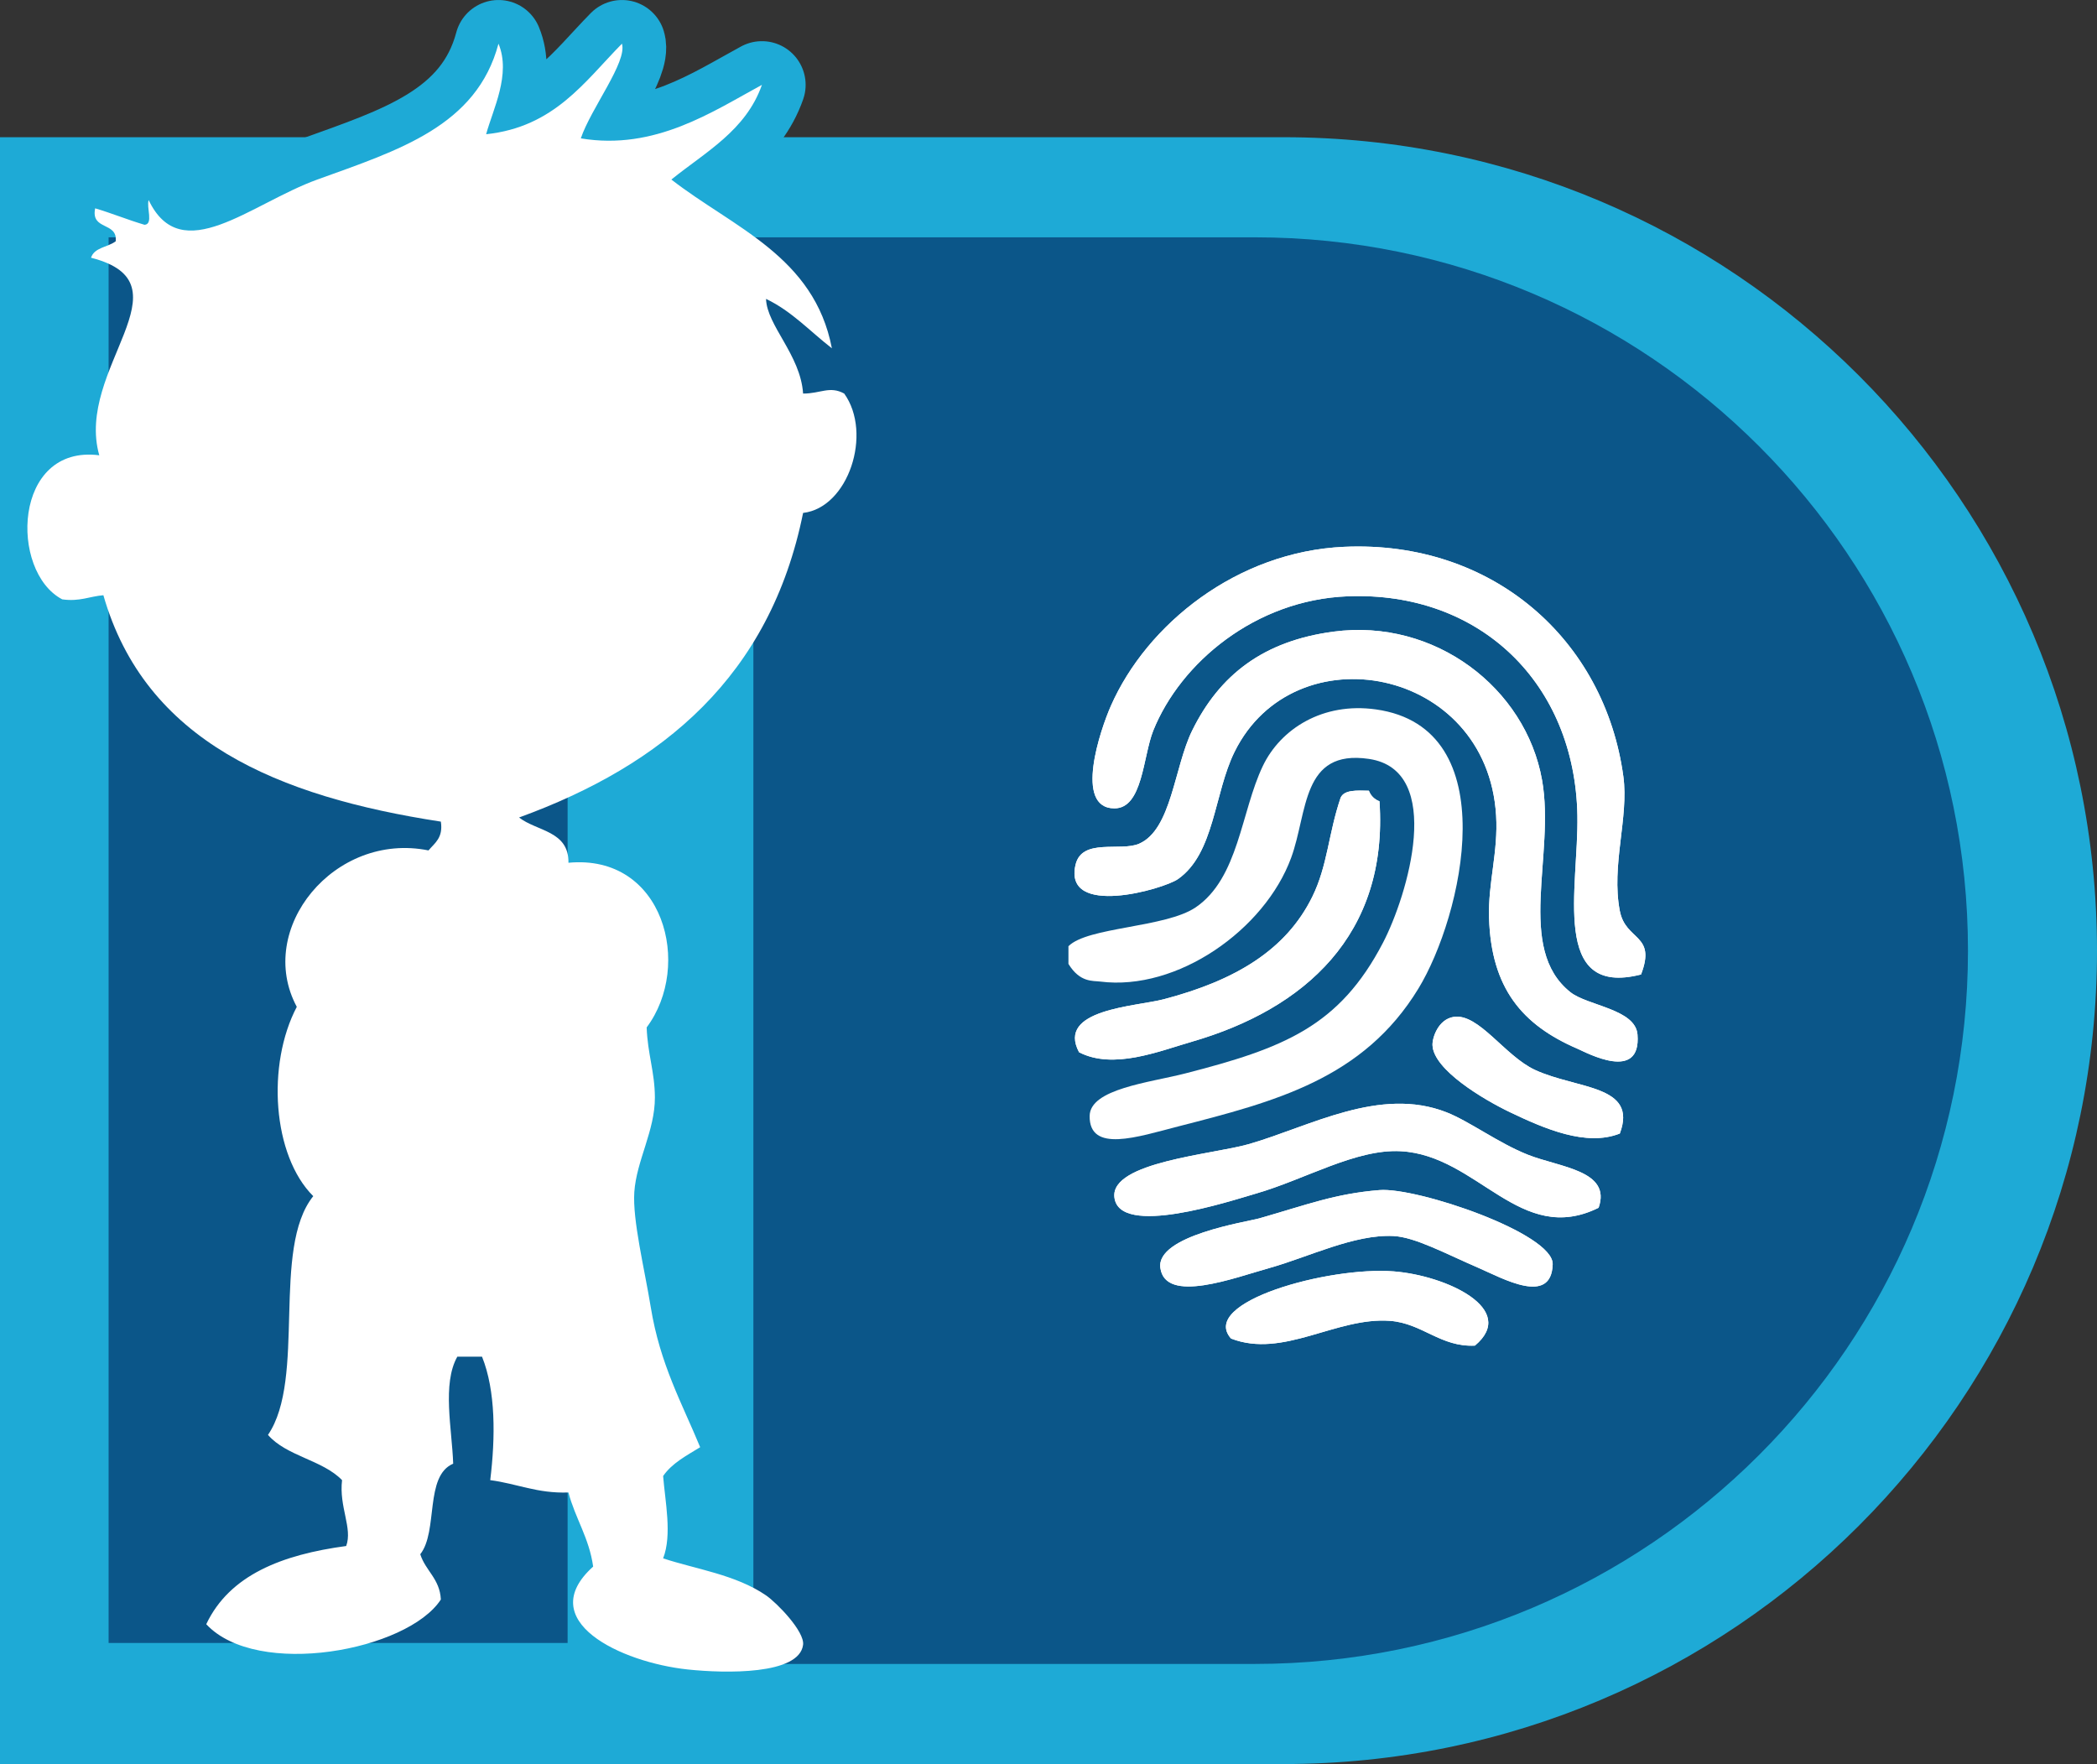 <!DOCTYPE svg PUBLIC "-//W3C//DTD SVG 1.1//EN" "http://www.w3.org/Graphics/SVG/1.1/DTD/svg11.dtd">
<svg version="1.1" xmlns="http://www.w3.org/2000/svg" xmlns:xlink="http://www.w3.org/1999/xlink" x="0px" y="0px"
	 width="192.377px" height="161.832px" viewBox="0 0 192.377 161.832" enable-background="new 0 0 192.377 161.832"
	 xml:space="preserve">
<rect x="0" y="0" width="192.377" height="161.832" fill="#333333" stroke="none"/>
<g id="hombres">
	<g id="logo_id_hombres">
		
			<path fill-rule="evenodd" clip-rule="evenodd" fill="none" stroke="#1EAAD6" stroke-width="2.864" stroke-linejoin="round" stroke-miterlimit="10" d="
			M30.238,135.786c-1.793-1.856-5.104-2.193-6.797-4.152c3.527-5.159,0.287-17.083,4.154-21.901
			c-3.742-3.727-4.297-12.063-1.51-17.367c-3.84-7.157,3.463-16.094,12.082-14.35c0.576-0.682,1.359-1.156,1.133-2.642"/>
		
			<path fill-rule="evenodd" clip-rule="evenodd" fill="none" stroke="#1EAAD6" stroke-width="2.864" stroke-linejoin="round" stroke-miterlimit="10" d="
			M43.832,135.786c0.477-3.933,0.51-8.19-0.756-11.327c-0.756,0-1.51,0-2.266,0c-1.408,2.501-0.486,6.641-0.377,9.816"/>
		
			<path fill-rule="evenodd" clip-rule="evenodd" fill="none" stroke="#1EAAD6" stroke-width="8.019" stroke-linejoin="round" stroke-miterlimit="10" d="
			M29.119,16.471c7.439-2.692,14.602-4.887,16.613-12.461c1.17,2.813-0.514,6.025-1.133,8.307c6.256-0.666,9.025-4.818,12.459-8.307
			c0.494,1.675-2.844,5.93-3.775,8.684c6.807,1.142,12.125-2.475,16.615-4.908c-1.471,4.193-5.174,6.155-8.307,8.686
			c5.662,4.406,13.107,7.027,14.725,15.48c-1.988-1.534-3.658-3.39-6.041-4.531c0.076,2.445,3.166,5.139,3.4,8.685
			c1.594,0.009,2.438-0.73,3.773,0c2.621,3.66,0.377,10.479-3.773,10.95c-3.027,14.971-12.861,23.139-26.057,27.941
			c1.621,1.274,4.58,1.211,4.531,4.153c8.771-0.827,11.408,9.454,7.176,15.103c0.08,2.408,0.746,4.098,0.754,6.42
			c0.012,3.051-1.691,5.805-1.887,8.684c-0.174,2.577,0.939,7.062,1.51,10.57c0.848,5.234,2.877,8.83,4.531,12.84
			c-1.246,0.768-2.576,1.453-3.398,2.643"/>
		<path fill="#1EAAD6" d="M117.756,12.588H0v149.244h117.756c41.215,0,74.621-33.41,74.621-74.621
			C192.377,45.998,158.971,12.588,117.756,12.588z"/>
		<path fill="#0B5689" d="M115.102,21.771H69.115v130.877h45.986c36.143,0,65.439-29.297,65.439-65.438
			C180.541,51.069,151.244,21.771,115.102,21.771z"/>
		<rect x="9.963" y="21.771" fill-rule="evenodd" clip-rule="evenodd" fill="#0B5689" width="42.109" height="128.953"/>
		<path fill-rule="evenodd" clip-rule="evenodd" fill="#FFFFFF" d="M53.283,12.693c6.807,1.142,12.125-2.475,16.615-4.908
			c-1.471,4.193-5.174,6.155-8.307,8.686c5.662,4.406,13.107,7.027,14.725,15.48c-1.988-1.534-3.658-3.39-6.041-4.531
			c0.076,2.445,3.166,5.139,3.4,8.685c1.594,0.009,2.438-0.73,3.773,0c2.621,3.66,0.377,10.479-3.773,10.95
			c-3.027,14.971-12.861,23.139-26.057,27.941c1.621,1.274,4.58,1.211,4.531,4.153c8.771-0.827,11.408,9.454,7.176,15.103
			c0.08,2.408,0.746,4.098,0.754,6.42c0.012,3.051-1.691,5.805-1.887,8.684c-0.174,2.577,0.939,7.062,1.51,10.57
			c0.848,5.234,2.877,8.83,4.531,12.84c-1.246,0.768-2.576,1.453-3.398,2.643c0.178,2.311,0.84,5.395,0,7.553
			c2.93,0.977,6.66,1.487,9.439,3.396c1.006,0.695,3.551,3.309,3.4,4.534c-0.35,2.773-7.137,2.627-10.574,2.265
			c-6.133-0.649-14.205-4.465-8.684-9.441c-0.373-2.647-1.637-4.404-2.268-6.797c-2.869,0.102-4.723-0.813-7.174-1.132
			c0.479-3.933,0.51-8.19-0.754-11.327c-0.756,0-1.512,0-2.266,0c-1.408,2.501-0.486,6.641-0.379,9.816
			c-2.648,1.128-1.357,6.193-3.02,8.309c0.484,1.529,1.789,2.236,1.889,4.152c-3.047,4.695-16.861,7.279-21.523,2.266
			c2.145-4.525,6.961-6.381,12.838-7.174c0.605-1.638-0.67-3.577-0.379-6.042c-1.791-1.856-5.104-2.193-6.795-4.152
			c3.525-5.159,0.287-17.083,4.152-21.901c-3.742-3.727-4.295-12.063-1.51-17.367c-3.838-7.157,3.463-16.094,12.082-14.35
			c0.576-0.682,1.361-1.156,1.135-2.642C25.496,73.08,13.324,68.008,9.484,54.605c-1.279,0.106-2.168,0.602-3.775,0.379
			c-4.852-2.541-4.535-14.23,3.398-13.217c-2.242-7.921,8.561-15.75-0.756-18.123c0.303-0.956,1.555-0.964,2.266-1.511
			c0.18-1.814-2.307-0.966-1.887-3.021c1.553,0.459,2.975,1.05,4.529,1.51c0.834-0.047,0.16-1.602,0.379-2.266
			c3,6.281,9.342,0.333,15.48-1.887c7.439-2.692,14.602-4.887,16.613-12.461c1.17,2.813-0.514,6.025-1.133,8.307
			c6.256-0.666,9.025-4.818,12.459-8.307C57.553,5.685,54.215,9.939,53.283,12.693z"/>
		<g>
			<path fill-rule="evenodd" clip-rule="evenodd" fill="#FFFFFF" d="M148.6,83.563c-0.803-4.171,0.836-8.569,0.326-12.322
				c-1.709-12.573-12.012-21.688-25.617-21.076c-9.822,0.443-18.096,7.092-21.398,14.592c-0.967,2.189-3.414,9.392,0.322,9.402
				c2.604,0.009,2.619-4.77,3.566-7.133c2.492-6.205,9.352-11.992,17.836-12.321c12.17-0.473,20.852,8.017,21.074,20.104
				c0.123,6.597-2.525,16.729,5.838,14.59C151.982,85.661,149.141,86.359,148.6,83.563z M109.367,67.025
				c-1.65,3.354-1.885,9.076-4.865,10.376c-1.709,0.745-5.26-0.56-5.836,1.945c-1.117,4.867,8.076,2.229,9.404,1.297
				c3.361-2.36,3.299-7.849,5.188-11.673c5.477-11.09,23.17-7.824,23.994,5.838c0.203,3.363-0.748,6.182-0.648,9.401
				c0.197,6.437,3.025,9.808,8.105,11.998c0.83,0.356,5.863,3.112,5.514-1.296c-0.186-2.349-4.58-2.634-6.16-3.893
				c-5.039-4.01-1.373-12.572-2.596-19.455c-1.498-8.438-9.824-14.854-19.129-13.618C115.908,58.8,111.889,61.902,109.367,67.025z
				 M125.578,72.538c-1.102-0.022-2.262-0.101-2.592,0.647c-1.123,3.303-1.186,6.215-2.596,9.08
				c-2.406,4.891-7.053,7.677-13.617,9.402c-2.582,0.68-9.891,0.908-7.781,4.865c3.154,1.618,7.27-0.074,10.375-0.975
				c10.279-2.982,18.008-9.776,17.186-22.049C126.084,73.329,125.762,73.005,125.578,72.538z M140.818,98.152
				c-2.77-1.281-5.168-5.219-7.457-4.863c-1.428,0.223-1.973,1.924-1.945,2.595c0.088,2.244,4.635,4.966,7.133,6.161
				c3.141,1.5,6.975,3.166,10.051,1.945C150.285,99.508,144.678,99.939,140.818,98.152z M140.17,105.936
				c-2.705-1.072-5.371-3.071-7.457-3.891c-6.139-2.412-12.545,1.305-18.158,2.918c-3.281,0.943-12.668,1.637-12.322,4.864
				c0.404,3.755,10.68,0.335,12.971-0.325c4.537-1.306,9.168-4.11,13.293-3.891c7.102,0.377,10.955,8.748,18.158,5.188
				C147.854,107.375,143.109,107.1,140.17,105.936z M115.527,111.771c-1.111,0.318-9.482,1.572-9.078,4.541
				c0.455,3.347,6.82,0.898,10.051,0c3.498-0.977,7.766-3.11,11.35-2.92c1.975,0.104,4.701,1.587,7.781,2.92
				c2.195,0.948,6.689,3.506,6.811-0.325c0.088-2.839-12.457-7.088-15.889-6.81C122.492,109.506,119.971,110.497,115.527,111.771z
				 M127.85,116.635c-5.979-0.463-17.881,2.82-14.916,6.162c4.797,1.859,9.645-1.996,14.592-1.622
				c2.959,0.224,4.629,2.425,7.781,2.271C139.301,120.104,132.693,117.012,127.85,116.635z"/>
			<path fill-rule="evenodd" clip-rule="evenodd" fill="#FFFFFF" d="M150.547,89.398c-8.363,2.139-5.715-7.993-5.838-14.59
				c-0.223-12.088-8.904-20.577-21.074-20.104c-8.484,0.329-15.344,6.116-17.836,12.321c-0.947,2.363-0.963,7.142-3.566,7.133
				c-3.736-0.011-1.289-7.213-0.322-9.402c3.303-7.5,11.576-14.148,21.398-14.592c13.605-0.612,23.908,8.503,25.617,21.076
				c0.51,3.753-1.129,8.151-0.326,12.322C149.141,86.359,151.982,85.661,150.547,89.398z"/>
			<path fill-rule="evenodd" clip-rule="evenodd" fill="#FFFFFF" d="M122.338,57.946c9.305-1.235,17.631,5.181,19.129,13.618
				c1.223,6.883-2.443,15.445,2.596,19.455c1.58,1.259,5.975,1.544,6.16,3.893c0.35,4.408-4.684,1.652-5.514,1.296
				c-5.08-2.19-7.908-5.562-8.105-11.998c-0.1-3.22,0.852-6.038,0.648-9.401c-0.824-13.662-18.518-16.928-23.994-5.838
				c-1.889,3.824-1.826,9.313-5.188,11.673c-1.328,0.933-10.521,3.57-9.404-1.297c0.576-2.505,4.127-1.2,5.836-1.945
				c2.98-1.3,3.215-7.022,4.865-10.376C111.889,61.902,115.908,58.8,122.338,57.946z"/>
			<path fill-rule="evenodd" clip-rule="evenodd" fill="#FFFFFF" d="M98.018,88.427c0-0.542,0-1.082,0-1.622
				c1.76-1.779,8.908-1.688,11.674-3.566c3.949-2.688,4.152-8.779,6.16-12.97c1.629-3.4,5.494-5.874,10.377-5.188
				c11.986,1.683,7.928,18.989,3.891,25.615c-5.053,8.289-13.174,10.372-22.049,12.646c-3.678,0.943-8.156,2.475-8.107-0.972
				c0.035-2.481,5.488-3.053,8.756-3.891c9.035-2.318,14.154-4.305,18.156-11.998c2.229-4.278,5.727-15.829-1.297-16.86
				c-6.195-0.911-5.592,4.888-7.133,9.079c-2.422,6.59-10.441,12.246-17.51,11.348C100.262,89.961,99.074,90.154,98.018,88.427z"/>
			<path fill-rule="evenodd" clip-rule="evenodd" fill="#FFFFFF" d="M126.553,73.51c0.822,12.272-6.906,19.066-17.186,22.049
				c-3.105,0.9-7.221,2.593-10.375,0.975c-2.109-3.957,5.199-4.186,7.781-4.865c6.564-1.726,11.211-4.512,13.617-9.402
				c1.41-2.865,1.473-5.777,2.596-9.08c0.33-0.748,1.49-0.67,2.592-0.647C125.762,73.005,126.084,73.329,126.553,73.51z"/>
			<path fill-rule="evenodd" clip-rule="evenodd" fill="#FFFFFF" d="M148.6,103.99c-3.076,1.221-6.91-0.445-10.051-1.945
				c-2.498-1.195-7.045-3.917-7.133-6.161c-0.027-0.671,0.518-2.372,1.945-2.595c2.289-0.355,4.688,3.582,7.457,4.863
				C144.678,99.939,150.285,99.508,148.6,103.99z"/>
			<path fill-rule="evenodd" clip-rule="evenodd" fill="#FFFFFF" d="M146.654,110.799c-7.203,3.561-11.057-4.811-18.158-5.188
				c-4.125-0.22-8.756,2.585-13.293,3.891c-2.291,0.66-12.566,4.08-12.971,0.325c-0.346-3.228,9.041-3.921,12.322-4.864
				c5.613-1.613,12.02-5.33,18.158-2.918c2.086,0.819,4.752,2.818,7.457,3.891C143.109,107.1,147.854,107.375,146.654,110.799z"/>
			<path fill-rule="evenodd" clip-rule="evenodd" fill="#FFFFFF" d="M126.553,109.178c3.432-0.278,15.977,3.971,15.889,6.81
				c-0.121,3.831-4.615,1.273-6.811,0.325c-3.08-1.333-5.807-2.815-7.781-2.92c-3.584-0.19-7.852,1.943-11.35,2.92
				c-3.23,0.898-9.596,3.347-10.051,0c-0.404-2.969,7.967-4.223,9.078-4.541C119.971,110.497,122.492,109.506,126.553,109.178z"/>
			<path fill-rule="evenodd" clip-rule="evenodd" fill="#FFFFFF" d="M135.307,123.445c-3.152,0.154-4.822-2.047-7.781-2.271
				c-4.947-0.374-9.795,3.481-14.592,1.622c-2.965-3.342,8.938-6.625,14.916-6.162C132.693,117.012,139.301,120.104,135.307,123.445
				z"/>
		</g>
	</g>
</g>
<g id="mujeres">
	<g id="_x30_3_piso_1_">
		<g>
			<g>
				<defs>
					<path id="SVGID_166_" d="M-312.269,4.676V156.63c0,2.962,2.401,5.362,5.363,5.362h245.532c2.963,0,5.363-2.4,5.363-5.362V4.676
						H-312.269z"/>
				</defs>
				<clipPath id="SVGID_1_">
					<use xlink:href="#SVGID_166_"  overflow="visible"/>
				</clipPath>
				<g clip-path="url(#SVGID_1_)">
					<g>
						<g>
							
								<rect x="-102.495" y="-49.116" transform="matrix(0.707 -0.707 0.707 0.707 -105.454 -38.68)" fill="#FFCE00" width="6.155" height="314.14"/>
						</g>
						<g>
							
								<rect x="-85.787" y="-49.115" transform="matrix(0.707 -0.707 0.707 0.707 -100.575 -26.863)" fill="#FFCE00" width="6.155" height="314.139"/>
						</g>
						<g>
							
								<rect x="-69.079" y="-49.116" transform="matrix(0.707 -0.707 0.707 0.707 -95.694 -15.045)" fill="#FFCE00" width="6.154" height="314.14"/>
						</g>
						<g>
							
								<rect x="-52.371" y="-49.116" transform="matrix(0.707 -0.707 0.707 0.707 -90.785 -3.232)" fill="#FFCE00" width="6.155" height="314.14"/>
						</g>
						<g>
							
								<rect x="-35.663" y="-49.115" transform="matrix(0.707 -0.707 0.707 0.707 -85.879 8.578)" fill="#FFCE00" width="6.155" height="314.139"/>
						</g>
						<g>
							
								<rect x="-18.955" y="-49.115" transform="matrix(0.707 -0.707 0.707 0.707 -80.995 20.399)" fill="#FFCE00" width="6.155" height="314.139"/>
						</g>
						<g>
							
								<rect x="-2.247" y="-49.116" transform="matrix(0.707 -0.707 0.707 0.707 -76.118 32.232)" fill="#FFCE00" width="6.153" height="314.14"/>
						</g>
						<g>
							
								<rect x="14.461" y="-49.116" transform="matrix(0.707 -0.707 0.707 0.707 -71.206 44.03)" fill="#FFCE00" width="6.155" height="314.14"/>
						</g>
						<g>
							
								<rect x="31.168" y="-49.115" transform="matrix(0.707 -0.707 0.707 0.707 -66.305 55.835)" fill="#FFCE00" width="6.155" height="314.139"/>
						</g>
						<g>
							
								<rect x="47.64" y="-49.116" transform="matrix(0.707 -0.707 0.707 0.707 -61.489 67.507)" fill="#FFCE00" width="6.154" height="314.14"/>
						</g>
					</g>
				</g>
			</g>
			<g>
				<defs>
					<path id="SVGID_168_" d="M-61.373-69.514h-245.532c-2.962,0-5.363,2.401-5.363,5.363V9.313h0.018
						c0.358,7.544,6.586,13.549,14.22,13.549c7.631,0,13.858-6.005,14.219-13.549h0.034c0.358,7.544,6.588,13.549,14.22,13.549
						c7.631,0,13.86-6.005,14.219-13.549h0.035c0.358,7.544,6.585,13.549,14.22,13.549c7.633,0,13.86-6.005,14.218-13.549h0.035
						c0.359,7.544,6.587,13.549,14.22,13.549c7.632,0,13.86-6.005,14.221-13.549h0.034c0.358,7.544,6.586,13.549,14.219,13.549
						c7.631,0,13.859-6.005,14.218-13.549h0.034c0.36,7.544,6.588,13.549,14.221,13.549s13.859-6.005,14.219-13.549h0.035
						c0.359,7.544,6.587,13.549,14.219,13.549s13.86-6.005,14.221-13.549h0.034c0.358,7.544,6.585,13.549,14.22,13.549
						c7.631,0,13.859-6.005,14.219-13.549h0.035c0.357,7.544,6.585,13.549,14.218,13.549s13.862-6.005,14.22-13.549h0.018V-64.15
						C-56.01-67.112-58.412-69.514-61.373-69.514z"/>
				</defs>
				<clipPath id="SVGID_2_">
					<use xlink:href="#SVGID_168_"  overflow="visible"/>
				</clipPath>
				<g clip-path="url(#SVGID_2_)">
					<g>
						<g>
							
								<rect x="-102.495" y="-123.751" transform="matrix(0.707 -0.707 0.707 0.707 -52.668 -60.535)" fill="#276103" width="6.155" height="314.139"/>
						</g>
						<g>
							
								<rect x="-85.786" y="-123.751" transform="matrix(0.707 -0.707 0.707 0.707 -47.785 -48.726)" fill="#276103" width="6.154" height="314.138"/>
						</g>
						<g>
							
								<rect x="-69.079" y="-123.752" transform="matrix(0.707 -0.707 0.707 0.707 -42.899 -36.914)" fill="#276103" width="6.153" height="314.14"/>
						</g>
						<g>
							
								<rect x="-52.371" y="-123.751" transform="matrix(0.707 -0.707 0.707 0.707 -37.998 -25.097)" fill="#276103" width="6.154" height="314.139"/>
						</g>
						<g>
							
								<rect x="-35.662" y="-123.751" transform="matrix(0.707 -0.707 0.707 0.707 -33.098 -13.282)" fill="#276103" width="6.155" height="314.138"/>
						</g>
						<g>
							
								<rect x="-18.954" y="-123.751" transform="matrix(0.707 -0.707 0.707 0.707 -28.21 -1.468)" fill="#276103" width="6.154" height="314.138"/>
						</g>
						<g>
							
								<rect x="-2.246" y="-123.751" transform="matrix(0.707 -0.707 0.707 0.707 -23.322 10.351)" fill="#276103" width="6.153" height="314.139"/>
						</g>
						<g>
							
								<rect x="14.461" y="-123.751" transform="matrix(0.707 -0.707 0.707 0.707 -18.423 22.16)" fill="#276103" width="6.154" height="314.139"/>
						</g>
						<g>
							
								<rect x="31.169" y="-123.751" transform="matrix(0.707 -0.707 0.707 0.707 -13.529 33.969)" fill="#276103" width="6.155" height="314.138"/>
						</g>
						<g>
							
								<rect x="47.641" y="-123.751" transform="matrix(0.707 -0.707 0.707 0.707 -8.704 45.628)" fill="#276103" width="6.153" height="314.139"/>
						</g>
					</g>
				</g>
			</g>
		</g>
	</g>
	<g>
		<g>
			<defs>
				<path id="SVGID_4746_" d="M358.252,4.516v151.955c0,2.961,2.401,5.361,5.362,5.361h245.533c2.962,0,5.362-2.4,5.362-5.361V4.516
					H358.252z"/>
			</defs>
			<clipPath id="SVGID_3_">
				<use xlink:href="#SVGID_4746_"  overflow="visible"/>
			</clipPath>
			<g clip-path="url(#SVGID_3_)">
				<g>
					<g>
						
							<rect x="300.697" y="-49.275" transform="matrix(0.707 -0.707 0.707 0.707 12.751 246.373)" fill="#FFCE00" width="6.154" height="314.139"/>
					</g>
				</g>
			</g>
		</g>
		<g>
			<defs>
				<path id="SVGID_4748_" d="M609.147-69.674H363.614c-2.961,0-5.362,2.401-5.362,5.363V9.153h0.018
					c0.357,7.544,6.586,13.549,14.22,13.549c7.631,0,13.858-6.005,14.217-13.549h0.035c0.358,7.544,6.587,13.549,14.22,13.549
					c7.632,0,13.86-6.005,14.22-13.549h0.034c0.359,7.544,6.585,13.549,14.22,13.549c7.633,0,13.86-6.005,14.218-13.549h0.035
					c0.359,7.544,6.588,13.549,14.221,13.549c7.631,0,13.859-6.005,14.22-13.549h0.035c0.357,7.544,6.585,13.549,14.218,13.549
					c7.632,0,13.859-6.005,14.218-13.549h0.035c0.36,7.544,6.587,13.549,14.22,13.549s13.86-6.005,14.219-13.549h0.035
					c0.359,7.544,6.588,13.549,14.219,13.549c7.632,0,13.86-6.005,14.221-13.549h0.035c0.357,7.544,6.585,13.549,14.219,13.549
					c7.632,0,13.859-6.005,14.219-13.549h0.035c0.357,7.544,6.585,13.549,14.218,13.549s13.862-6.005,14.22-13.549h0.018v-73.464
					C614.51-67.272,612.108-69.674,609.147-69.674z"/>
			</defs>
			<clipPath id="SVGID_4_">
				<use xlink:href="#SVGID_4748_"  overflow="visible"/>
			</clipPath>
			<g clip-path="url(#SVGID_4_)">
				<g>
					<g>
						
							<rect x="300.697" y="-123.911" transform="matrix(0.707 -0.707 0.707 0.707 65.527 224.512)" fill="#276103" width="6.154" height="314.138"/>
					</g>
				</g>
			</g>
		</g>
	</g>
</g>

</svg>
